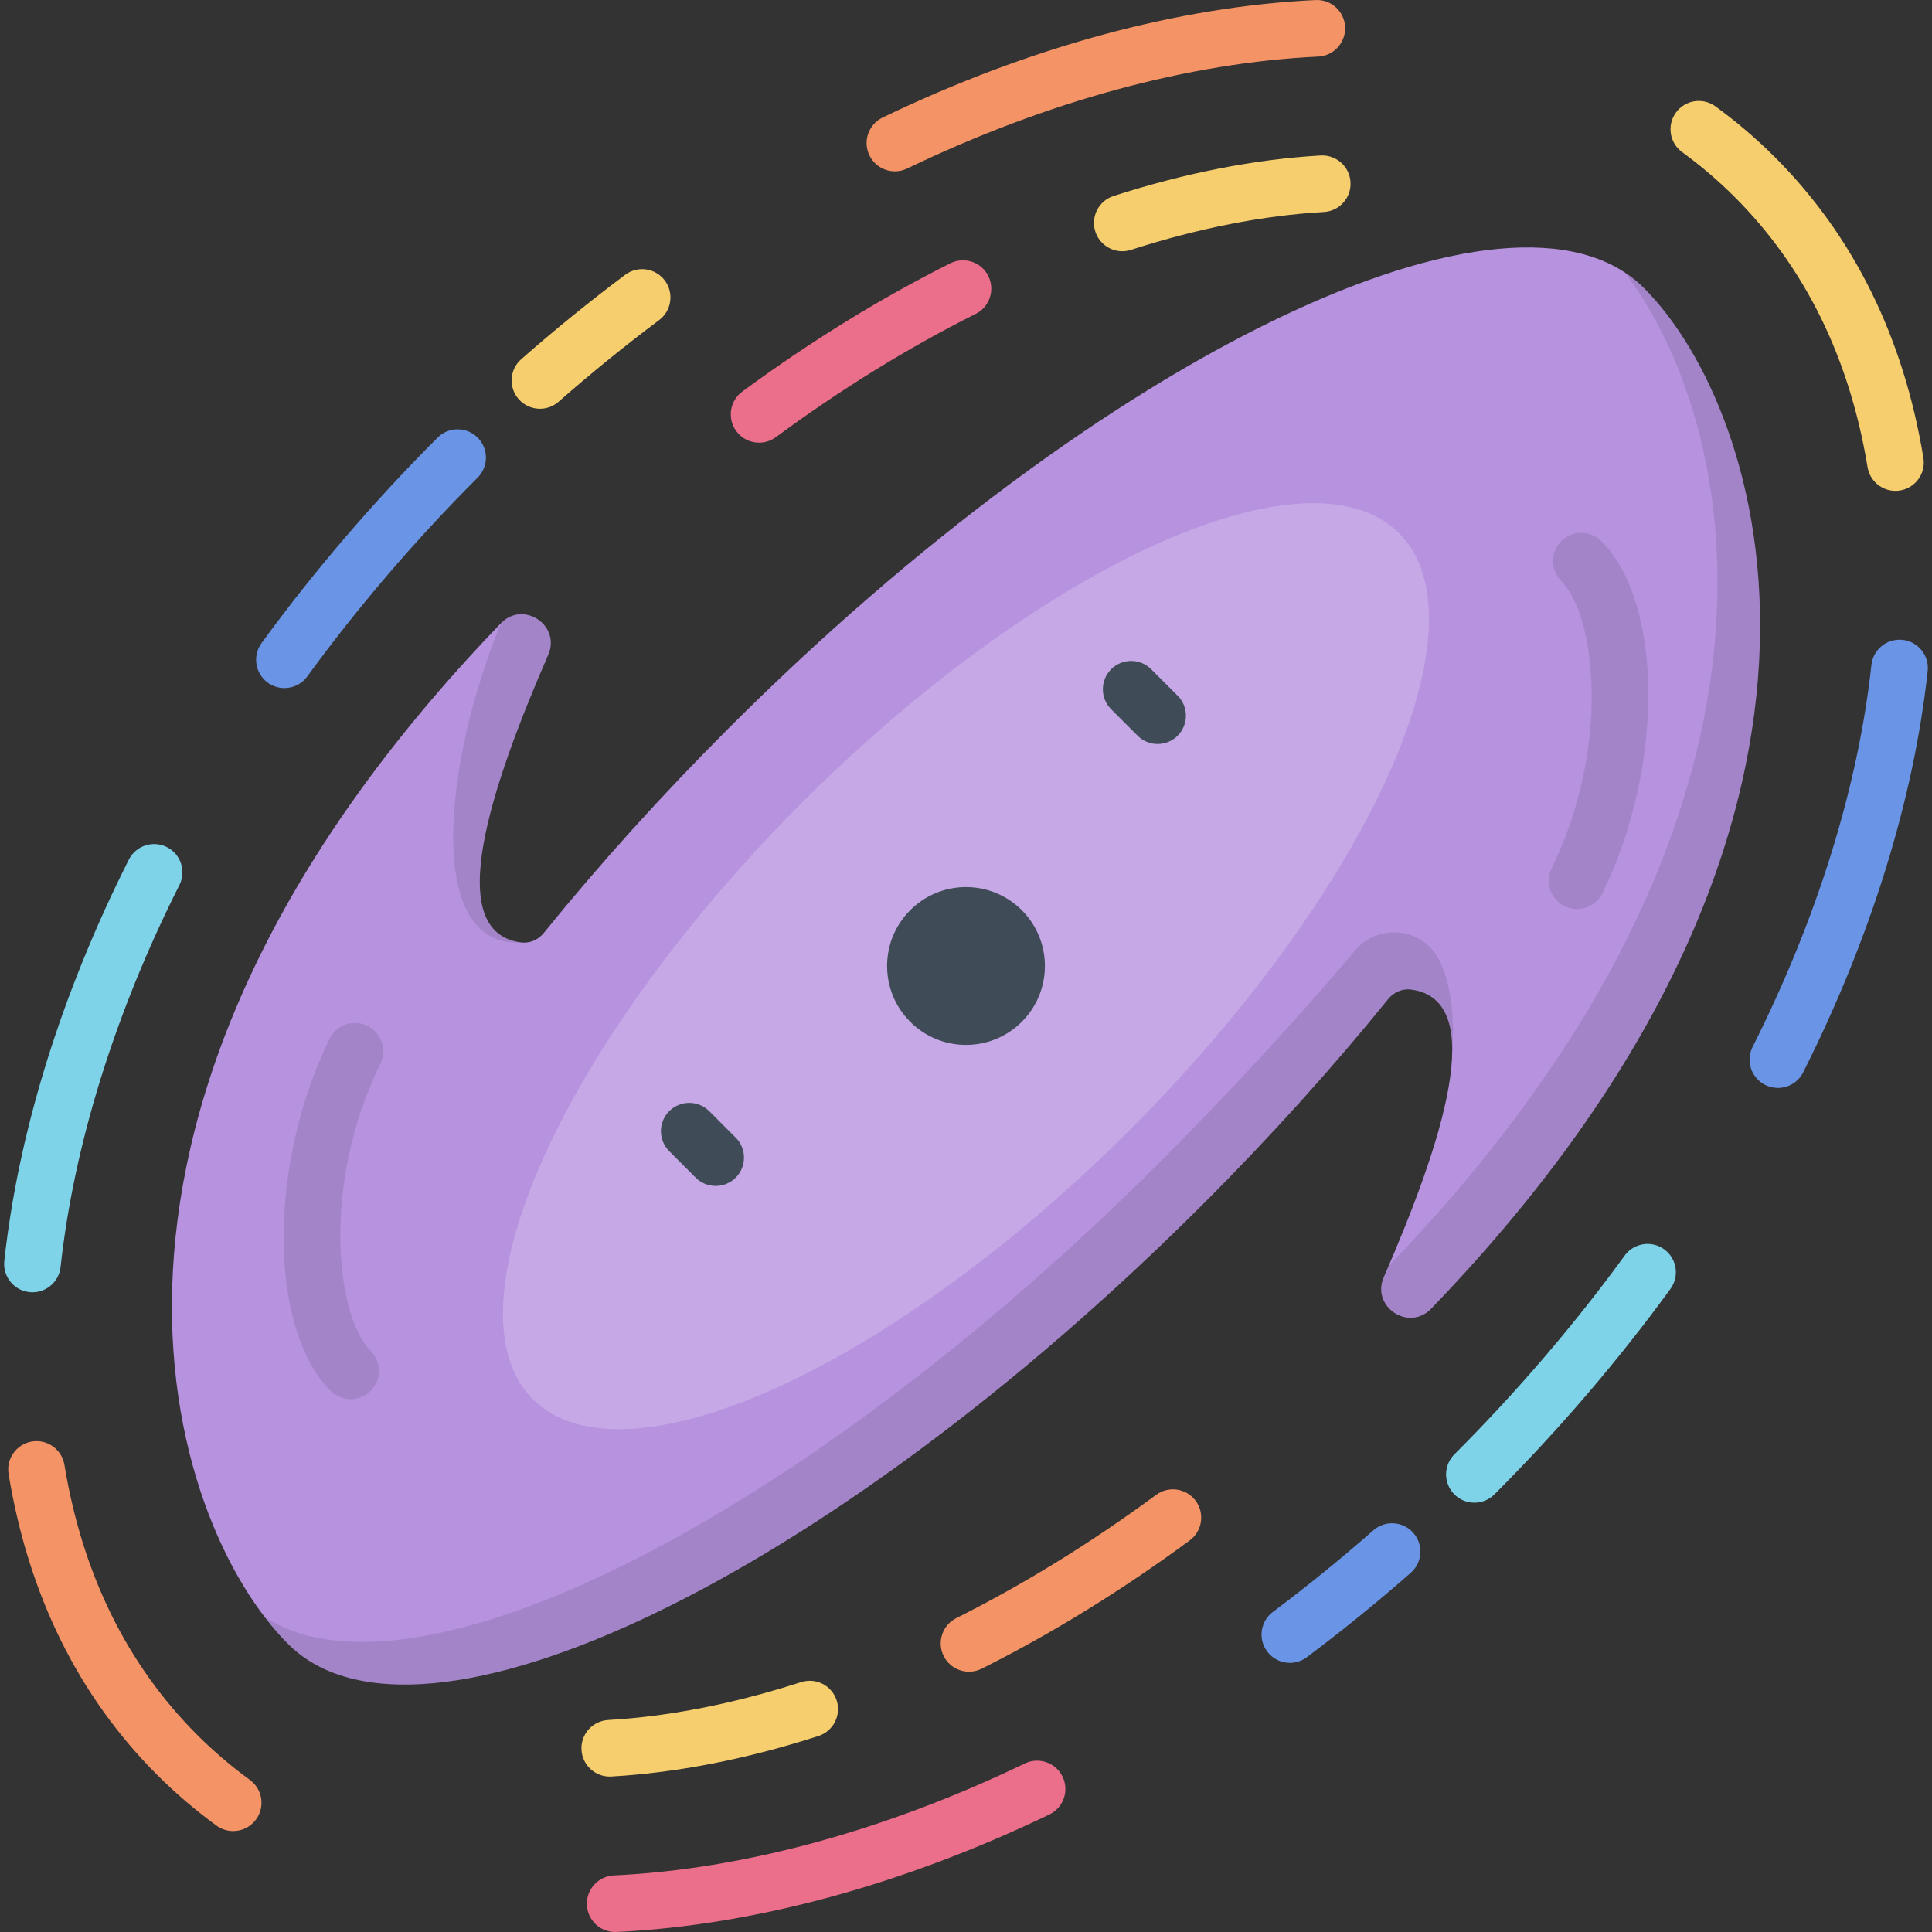 <?xml version="1.0" encoding="iso-8859-1"?>
<!-- Generator: Adobe Illustrator 19.0.0, SVG Export Plug-In . SVG Version: 6.00 Build 0)  -->
<svg version="1.1" id="Capa_1" xmlns="http://www.w3.org/2000/svg" xmlns:xlink="http://www.w3.org/1999/xlink" x="0px" y="0px"
	 viewBox="0 0 512.001 512.001" style="enable-background:new 0 0 512.001 512.001;" xml:space="preserve">
<rect x="0" y="0" width="512.001" height="512.001" fill="#333333" stroke="none"/>
<path style="fill:#B692DF;" d="M435.666,76.336c-34.771-34.771-143.397,17.481-242.623,116.708
	c-17.933,17.933-34.327,36.172-48.955,54.228c-1.464,1.806-3.744,2.794-6.049,2.487c-20.791-2.774-8.104-40.933,7.244-76.226
	c3.4-7.818-6.617-14.499-12.535-8.362C8.332,294.207,44.156,403.487,76.335,435.666c34.771,34.771,143.397-17.481,242.623-116.708
	c17.933-17.933,34.328-36.172,48.955-54.228c1.464-1.806,3.744-2.794,6.049-2.487c20.79,2.774,8.103,40.934-7.244,76.226
	c-3.4,7.818,6.617,14.499,12.535,8.362C503.669,217.795,467.845,108.515,435.666,76.336z"/>
<path style="opacity:0.1;enable-background:new    ;" d="M138.039,249.758c-20.791-2.774-8.104-40.933,7.244-76.226
	c3.394-7.804-6.58-14.473-12.502-8.392C117.487,202.192,112.509,251.249,138.039,249.758z M435.666,76.336
	c-1.538-1.538-3.228-2.897-5.048-4.098c29.902,39.189,53.737,142.6-62.636,263.302c-0.419,0.978-0.84,1.956-1.264,2.93
	c-3.4,7.818,6.617,14.499,12.535,8.362C503.669,217.795,467.845,108.515,435.666,76.336z M373.962,262.244
	c8.263,1.103,11.226,7.807,10.847,17.688c0.799-10.627-0.346-19.364-3.383-25.478c-4.297-8.653-16.142-9.94-22.345-2.533
	c-14.894,17.787-34.908,39.26-51.404,55.756C212.84,402.515,109.424,454.432,70.102,428.483c2.063,2.704,4.156,5.106,6.233,7.183
	c34.771,34.771,143.397-17.481,242.623-116.707c17.933-17.933,34.327-36.172,48.955-54.228
	C369.377,262.924,371.658,261.937,373.962,262.244z"/>
<ellipse transform="matrix(-0.707 -0.707 0.707 -0.707 255.992 618.036)" style="opacity:0.2;fill:#FFFFFF;enable-background:new    ;" cx="255.995" cy="256" rx="61.399" ry="162.338"/>
<path style="fill:#6A95E6;" d="M75.37,182.348c-1.531,0-3.076-0.467-4.409-1.438c-3.349-2.439-4.086-7.129-1.647-10.478
	c13.867-19.044,29.565-37.366,46.658-54.46c2.93-2.929,7.678-2.929,10.607,0s2.929,7.677,0,10.606
	c-16.543,16.544-31.73,34.269-45.141,52.683C79.97,181.278,77.686,182.348,75.37,182.348z"/>
<path style="fill:#F6CE6E;" d="M143.089,108.324c-2.083,0-4.155-0.862-5.638-2.55c-2.733-3.112-2.427-7.851,0.685-10.584
	c8.916-7.832,18.183-15.357,27.545-22.367c3.314-2.483,8.016-1.807,10.499,1.508c2.482,3.316,1.807,8.016-1.509,10.499
	c-9.051,6.777-18.012,14.054-26.635,21.63C146.612,107.71,144.847,108.324,143.089,108.324z"/>
<g>
	<path style="fill:#F49365;" d="M237.165,45.402c-2.791,0-5.471-1.565-6.763-4.249c-1.797-3.732-0.228-8.214,3.504-10.011
		C272.665,12.48,312.335,1.715,348.625,0.009c4.159-0.205,7.649,3.002,7.845,7.14c0.194,4.138-3.003,7.649-7.14,7.844
		c-34.295,1.612-71.958,11.87-108.916,29.664C239.365,45.163,238.256,45.402,237.165,45.402z"/>
	<path style="fill:#F49365;" d="M61.792,485.253c-1.531,0-3.075-0.467-4.407-1.437c-5.578-4.059-10.875-8.587-15.744-13.456
		C20.8,449.52,7.555,422.698,2.274,390.64c-0.673-4.087,2.094-7.946,6.182-8.62c4.087-0.675,7.945,2.095,8.619,6.181
		c4.761,28.9,16.596,52.974,35.174,71.552c4.318,4.319,9.016,8.335,13.963,11.935c3.35,2.438,4.088,7.128,1.65,10.478
		C66.394,484.183,64.109,485.253,61.792,485.253z"/>
</g>
<g>
	<path style="fill:#7ED3E9;" d="M8.606,342.47c-0.27,0-0.545-0.015-0.82-0.044c-4.118-0.448-7.093-4.149-6.645-8.268
		c3.707-34.066,15.119-70.839,33.002-106.344c1.863-3.7,6.375-5.189,10.072-3.325c3.699,1.863,5.188,6.372,3.324,10.072
		c-17.084,33.919-27.972,68.92-31.486,101.22C15.635,339.623,12.384,342.47,8.606,342.47z"/>
	<path style="fill:#7ED3E9;" d="M390.726,398.226c-1.919,0-3.839-0.732-5.304-2.197c-2.929-2.929-2.929-7.677,0-10.606
		c16.543-16.543,31.73-34.269,45.141-52.683c2.438-3.348,7.128-4.086,10.477-1.648c3.349,2.439,4.086,7.129,1.648,10.478
		c-13.867,19.043-29.565,37.366-46.658,54.46C394.565,397.494,392.645,398.226,390.726,398.226z"/>
</g>
<path style="fill:#6A95E6;" d="M341.831,440.677c-2.282,0-4.536-1.038-6.01-3.005c-2.482-3.316-1.807-8.016,1.509-10.499
	c9.051-6.777,18.012-14.054,26.635-21.63c3.113-2.733,7.852-2.427,10.585,0.685s2.427,7.85-0.685,10.584
	c-8.916,7.832-18.183,15.357-27.545,22.367C344.972,440.189,343.394,440.677,341.831,440.677z"/>
<path style="fill:#EB6E8B;" d="M163.018,512.001c-3.98,0-7.297-3.13-7.486-7.148c-0.194-4.138,3.003-7.649,7.14-7.844
	c34.295-1.612,71.958-11.87,108.916-29.665c3.73-1.797,8.215-0.229,10.012,3.504c1.797,3.732,0.228,8.214-3.504,10.011
	c-38.759,18.662-78.429,29.427-114.719,31.133C163.256,511.999,163.136,512.001,163.018,512.001z"/>
<path style="fill:#F6CE6E;" d="M502.318,130.082c-3.607,0-6.786-2.607-7.392-6.282c-4.761-28.9-16.596-52.974-35.174-71.552
	c-4.318-4.319-9.016-8.334-13.963-11.935c-3.35-2.438-4.088-7.128-1.65-10.478c2.438-3.35,7.13-4.087,10.477-1.65
	c5.578,4.059,10.875,8.587,15.744,13.456c20.841,20.84,34.086,47.662,39.367,79.72c0.673,4.087-2.094,7.946-6.182,8.62
	C503.133,130.049,502.722,130.082,502.318,130.082z"/>
<path style="fill:#6A95E6;" d="M471.154,288.315c-1.135,0-2.286-0.258-3.368-0.803c-3.699-1.863-5.188-6.372-3.324-10.072
	c17.084-33.919,27.972-68.92,31.486-101.22c0.447-4.117,4.139-7.089,8.267-6.645c4.118,0.448,7.093,4.149,6.645,8.268
	c-3.707,34.066-15.119,70.839-33.002,106.344C476.54,286.805,473.897,288.315,471.154,288.315z"/>
<path style="fill:#F6CE6E;" d="M297.412,66.579c-3.169,0-6.113-2.024-7.137-5.203c-1.27-3.943,0.898-8.168,4.84-9.438
	c19.036-6.129,37.497-9.74,54.869-10.733c4.124-0.223,7.68,2.924,7.915,7.06c0.237,4.136-2.924,7.68-7.059,7.916
	c-16.102,0.92-33.303,4.297-51.127,10.036C298.949,66.461,298.173,66.579,297.412,66.579z"/>
<path style="fill:#EB6E8B;" d="M201.171,117.315c-2.302,0-4.573-1.056-6.044-3.052c-2.457-3.335-1.745-8.03,1.59-10.487
	c17.923-13.206,36.47-24.643,55.123-33.994c3.705-1.855,8.209-0.359,10.066,3.343c1.855,3.703,0.359,8.209-3.344,10.066
	c-17.895,8.971-35.709,19.96-52.949,32.661C204.275,116.839,202.716,117.315,201.171,117.315z"/>
<path style="fill:#F6CE6E;" d="M161.582,470.81c-3.946,0-7.253-3.082-7.48-7.072c-0.237-4.136,2.924-7.68,7.059-7.916
	c16.102-0.92,33.303-4.297,51.127-10.036c3.941-1.268,8.168,0.897,9.438,4.84s-0.897,8.168-4.84,9.438
	c-19.036,6.129-37.497,9.74-54.869,10.733C161.872,470.806,161.727,470.81,161.582,470.81z"/>
<path style="fill:#F49365;" d="M256.805,443.017c-2.749,0-5.395-1.516-6.711-4.14c-1.855-3.703-0.359-8.21,3.344-10.066
	c17.895-8.971,35.709-19.96,52.949-32.661c3.335-2.457,8.028-1.745,10.486,1.589c2.457,3.335,1.745,8.03-1.59,10.487
	c-17.923,13.206-36.47,24.643-55.123,33.994C259.082,442.76,257.935,443.017,256.805,443.017z"/>
<g style="opacity:0.1;">
	<path d="M92.925,370.794c-1.919,0-3.839-0.732-5.303-2.197c-16.477-16.476-16.608-60.077-0.281-93.307
		c1.826-3.717,6.319-5.249,10.039-3.424c3.718,1.827,5.25,6.321,3.424,10.039c-15.58,31.709-11.868,66.794-2.576,76.086
		c2.93,2.929,2.93,7.677,0.001,10.607C96.764,370.061,94.844,370.794,92.925,370.794z"/>
	<path d="M417.922,240.906c-1.11,0-2.237-0.248-3.302-0.77c-3.718-1.827-5.25-6.321-3.424-10.039
		c15.58-31.709,11.868-66.794,2.576-76.086c-2.93-2.929-2.93-7.677-0.001-10.606c2.93-2.929,7.679-2.93,10.606,0
		c16.477,16.476,16.608,60.077,0.281,93.307C423.356,239.365,420.692,240.906,417.922,240.906z"/>
</g>
<g>
	<path style="fill:#3F4C58;" d="M189.666,314.283c-1.92,0-3.839-0.732-5.304-2.197l-7.01-7.011
		c-2.929-2.929-2.929-7.678,0.001-10.606c2.929-2.93,7.678-2.928,10.607,0.001l7.01,7.011c2.929,2.929,2.929,7.678-0.001,10.606
		C193.505,313.551,191.585,314.283,189.666,314.283z"/>
	<path style="fill:#3F4C58;" d="M306.783,197.167c-1.919,0-3.839-0.732-5.303-2.196l-7.011-7.01
		c-2.93-2.929-2.93-7.678-0.001-10.607c2.93-2.929,7.679-2.929,10.606,0l7.011,7.01c2.93,2.929,2.93,7.678,0.001,10.607
		C310.622,196.435,308.702,197.167,306.783,197.167z"/>
	<circle style="fill:#3F4C58;" cx="256" cy="256" r="20.911"/>
</g>
<g>
</g>
<g>
</g>
<g>
</g>
<g>
</g>
<g>
</g>
<g>
</g>
<g>
</g>
<g>
</g>
<g>
</g>
<g>
</g>
<g>
</g>
<g>
</g>
<g>
</g>
<g>
</g>
<g>
</g>
</svg>
